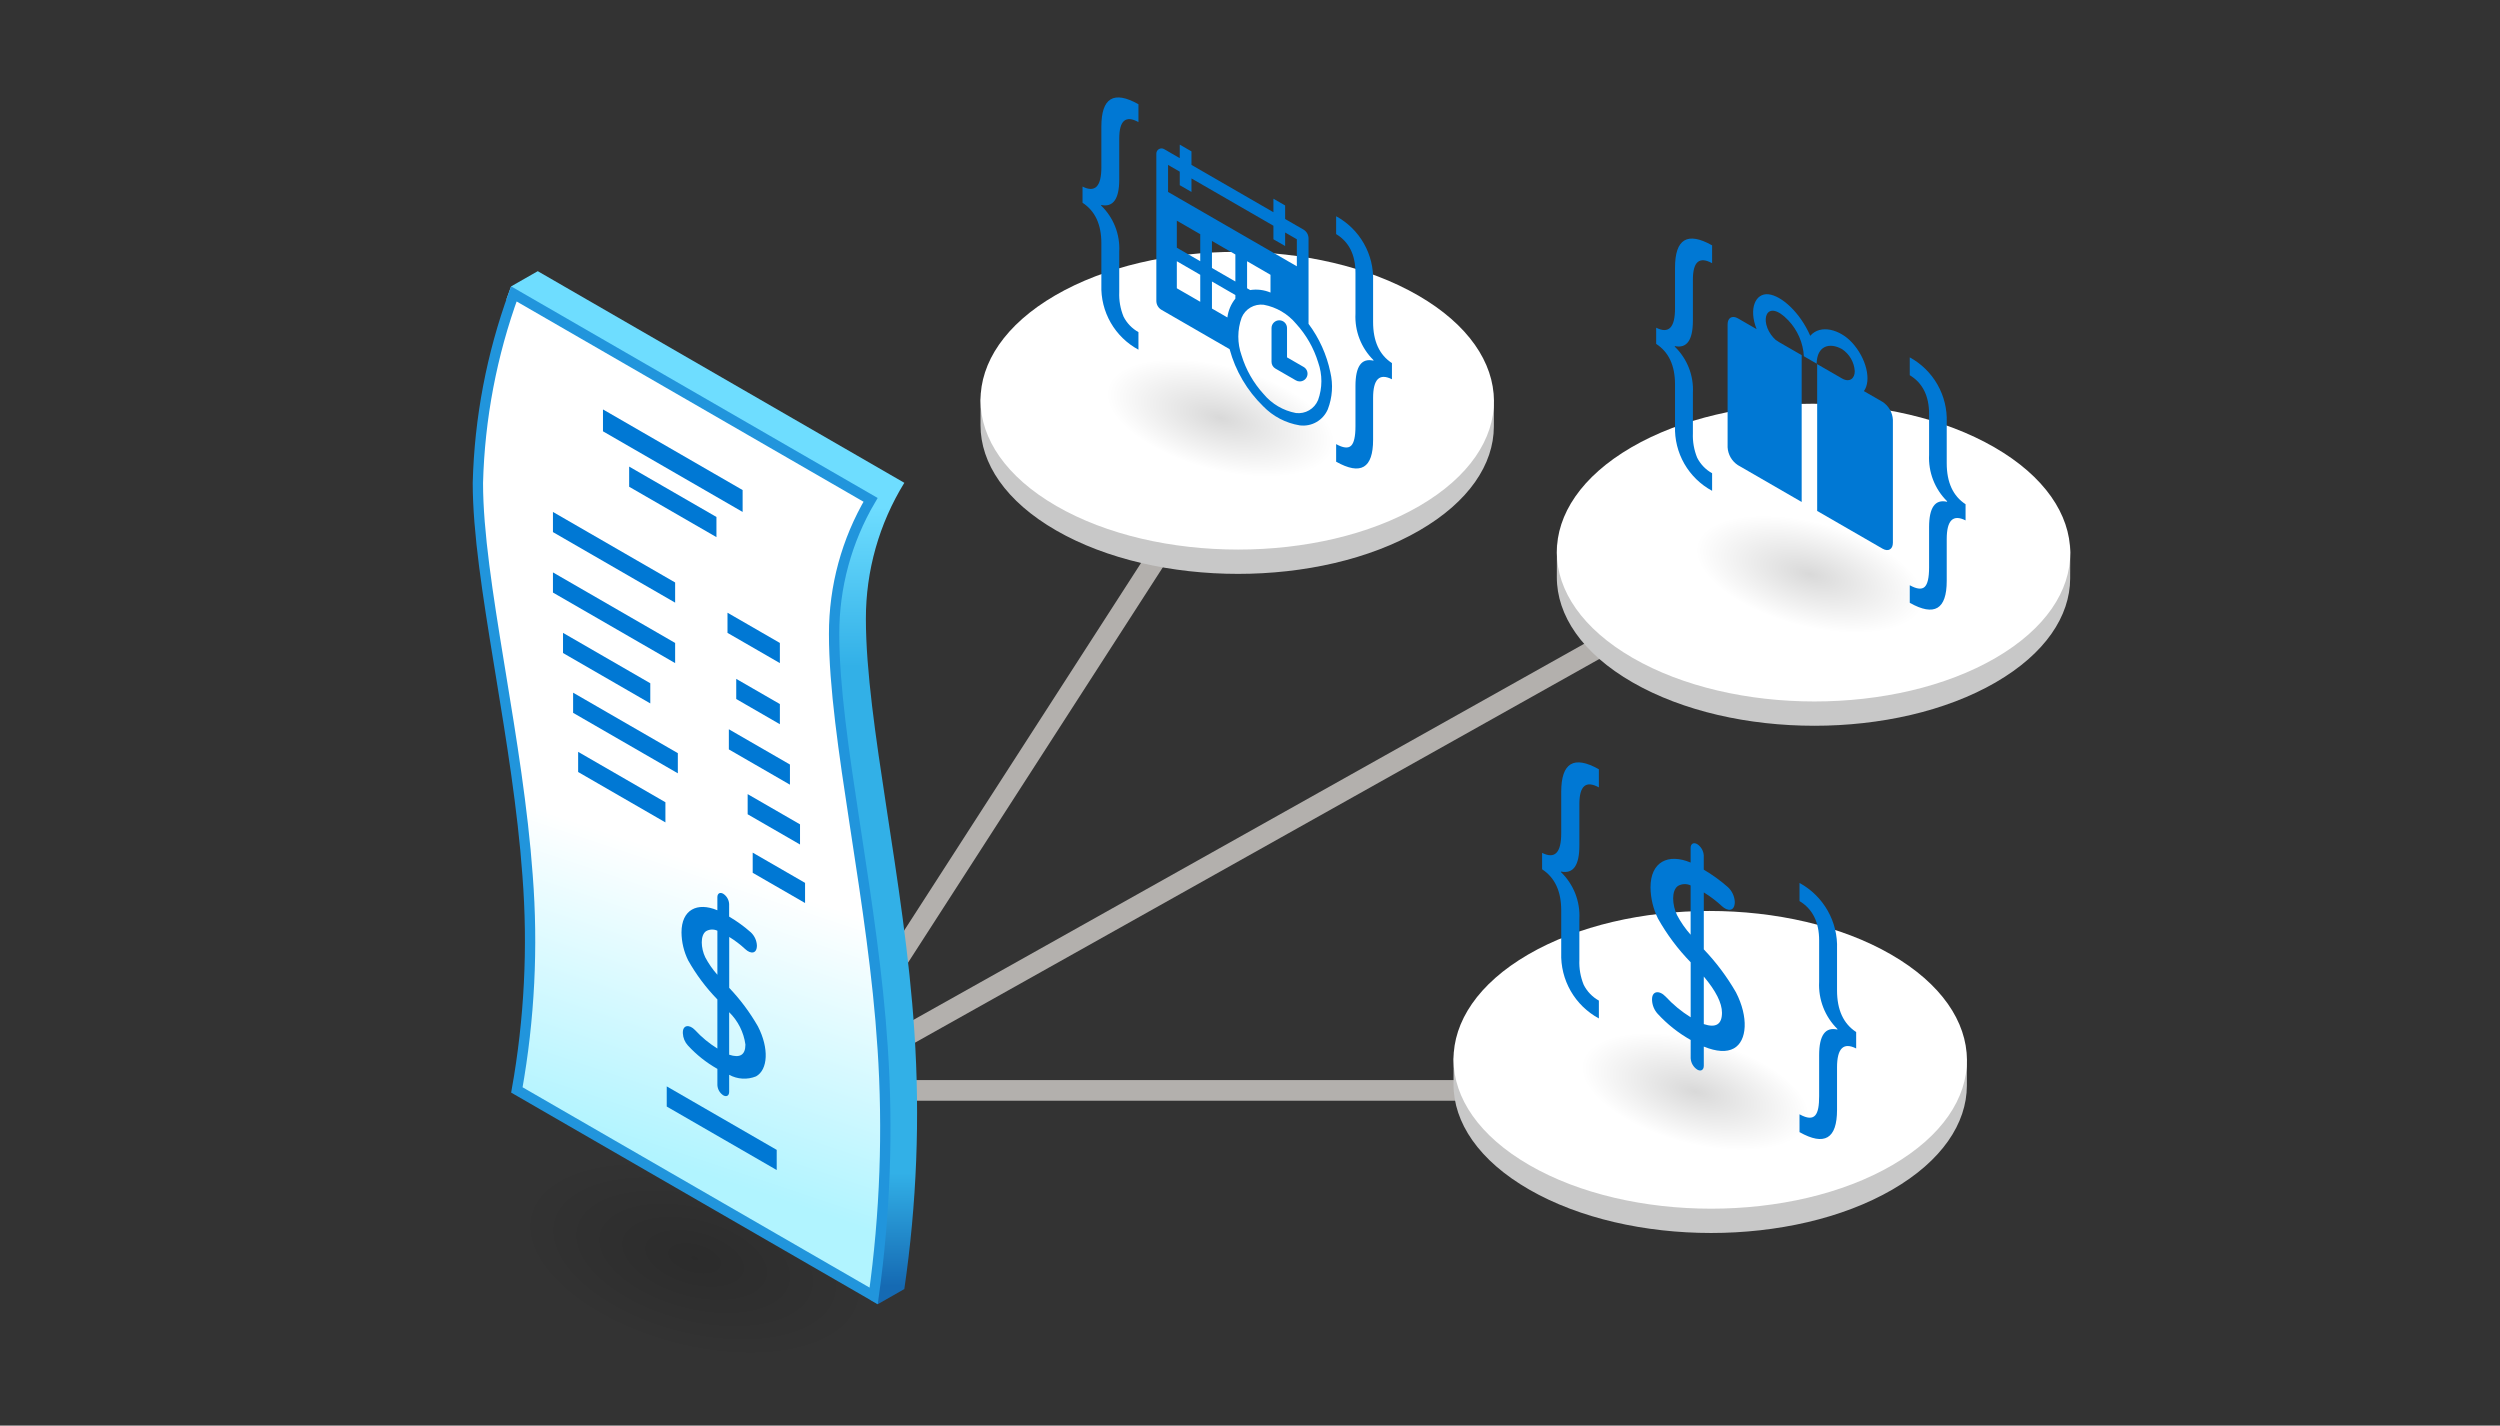 <svg width="242" height="138" viewBox="0 0 242 138" fill="none" xmlns="http://www.w3.org/2000/svg">
<rect x="0" y="0" width="242" height="138" fill="#333333" stroke="none"/>
<path d="M121.307 39.5L78.932 105.25" stroke="#B3B0AD" stroke-width="2" stroke-linecap="round"/>
<path d="M78.934 105.187L172.683 52.625" stroke="#B3B0AD" stroke-width="2" stroke-linecap="round"/>
<line x1="78.897" y1="105.55" x2="182.594" y2="105.55" stroke="#B3B0AD" stroke-width="2" stroke-linecap="round"/>
<path d="M190.401 101.854L190.392 105.099C190.381 108.742 187.976 112.38 183.171 115.16C173.505 120.752 157.772 120.752 148.037 115.157C143.137 112.341 140.691 108.644 140.701 104.953L140.71 101.709C140.7 105.4 143.147 109.096 148.046 111.913C157.781 117.508 173.514 117.508 183.181 111.915C187.985 109.136 190.39 105.498 190.401 101.854Z" fill="#C8C8C8"/>
<path d="M183.065 92.402C192.801 98.03 192.853 107.155 183.179 112.783C173.511 118.408 157.775 118.408 148.038 112.78C138.301 107.152 138.25 98.027 147.918 92.402C157.592 86.774 173.328 86.774 183.065 92.402Z" fill="white"/>
<path d="M154.465 97.864L176.373 103.734L173.764 113.47L151.856 107.6L154.465 97.864Z" fill="url(#paint0_radial)"/>
<path d="M179.677 101.491C178.443 100.869 177.825 101.481 177.825 103.327V107.438C177.825 110.234 176.614 110.951 174.193 109.59V107.863C175.719 108.703 176.092 107.882 176.093 106.109V102.149C176.093 100.221 176.682 99.392 177.861 99.661V99.606C177.262 99.014 176.795 98.302 176.49 97.517C176.186 96.732 176.05 95.891 176.093 95.05V91.034C176.093 89.262 175.46 87.992 174.193 87.224V85.47C175.335 86.093 176.279 87.022 176.921 88.153C177.563 89.284 177.876 90.571 177.825 91.87V95.872C177.825 97.754 178.442 99.097 179.677 99.901V101.491Z" fill="#0078D4"/>
<path d="M154.771 98.585C153.632 97.97 152.687 97.05 152.043 95.927C151.4 94.805 151.082 93.525 151.126 92.232V88.121C151.126 86.275 150.509 84.951 149.275 84.147V82.557C150.509 83.178 151.126 82.548 151.126 80.665V76.664C151.126 73.831 152.341 73.098 154.77 74.464V76.219C153.512 75.529 152.883 76.07 152.883 77.842V81.858C152.883 83.776 152.29 84.612 151.103 84.366V84.421C151.707 85.005 152.179 85.713 152.486 86.495C152.793 87.278 152.928 88.117 152.883 88.957V92.918C152.848 93.743 152.991 94.567 153.304 95.333C153.63 95.976 154.14 96.507 154.771 96.858V98.585Z" fill="#0078D4"/>
<path d="M164.927 101.31V103.17C164.927 103.576 164.642 103.74 164.293 103.538C164.108 103.417 163.954 103.254 163.843 103.063C163.733 102.871 163.669 102.656 163.657 102.435V100.67C162.465 99.998 161.387 99.142 160.462 98.135C160.133 97.775 159.941 97.312 159.918 96.825V96.72C159.918 95.933 160.609 95.816 161.24 96.478C161.952 97.249 162.765 97.919 163.657 98.472V93.149C162.423 91.882 161.359 90.46 160.493 88.918C160.028 87.977 159.78 86.944 159.77 85.894C159.77 83.423 161.475 82.578 163.653 83.496V82.079C163.653 81.673 163.939 81.509 164.29 81.711C164.475 81.832 164.629 81.996 164.739 82.187C164.849 82.379 164.912 82.594 164.924 82.814V84.184C165.76 84.675 166.547 85.245 167.274 85.887C167.668 86.258 167.902 86.768 167.928 87.308C167.928 88.236 167.248 88.246 166.675 87.71C166.138 87.211 165.553 86.767 164.927 86.385V91.898C166.13 93.157 167.177 94.556 168.045 96.066C169.265 98.44 169.131 100.766 167.838 101.483C167.14 101.87 166.17 101.812 164.927 101.31ZM163.653 90.481V85.709C163.459 85.616 163.245 85.573 163.03 85.582C162.816 85.592 162.606 85.653 162.421 85.762C161.78 86.216 161.866 87.6 162.338 88.585C162.698 89.267 163.14 89.904 163.653 90.481V90.481ZM164.927 94.529V99.133C166.101 99.524 166.688 99.157 166.688 98.033C166.688 97.092 166.101 95.924 164.927 94.529Z" fill="#0078D4"/>
<path d="M200.401 52.755L200.392 55.999C200.381 59.643 197.976 63.281 193.171 66.061C183.505 71.653 167.772 71.653 158.037 66.058C153.137 63.242 150.691 59.545 150.701 55.854L150.71 52.61C150.7 56.301 153.147 59.997 158.046 62.813C167.781 68.409 183.514 68.409 193.181 62.816C197.985 60.036 200.39 56.398 200.401 52.755Z" fill="#C8C8C8"/>
<path d="M193.065 43.303C202.801 48.931 202.853 58.056 193.179 63.684C183.511 69.309 167.775 69.309 158.038 63.681C148.301 58.053 148.25 48.928 157.918 43.303C167.592 37.675 183.328 37.675 193.065 43.303Z" fill="white"/>
<path d="M165.547 47.79L187.455 53.66L184.846 63.396L162.938 57.526L165.547 47.79Z" fill="url(#paint1_radial)"/>
<path d="M190.267 50.375C189.051 49.762 188.443 50.365 188.443 52.183V56.233C188.443 58.987 187.25 59.694 184.865 58.353V56.652C185.544 57.026 186.025 57.079 186.309 56.811C186.594 56.544 186.736 55.915 186.736 54.924V51.023C186.736 49.123 187.317 48.307 188.478 48.572V48.518C187.888 47.935 187.428 47.233 187.128 46.46C186.828 45.686 186.694 44.858 186.736 44.029V40.074C186.736 38.328 186.113 37.076 184.865 36.32V34.592C185.99 35.206 186.92 36.121 187.552 37.235C188.184 38.349 188.493 39.617 188.443 40.897V44.84C188.443 46.693 189.051 48.016 190.267 48.809V50.375Z" fill="#0078D4"/>
<path d="M165.732 47.511C164.61 46.906 163.68 46 163.045 44.894C162.411 43.788 162.098 42.528 162.142 41.254V37.203C162.142 35.385 161.534 34.08 160.318 33.289V31.722C161.534 32.334 162.142 31.713 162.142 29.859V25.917C162.142 23.127 163.338 22.404 165.732 23.75V25.478C164.492 24.799 163.872 25.332 163.872 27.078V31.034C163.872 32.924 163.288 33.747 162.119 33.504V33.558C162.714 34.134 163.178 34.831 163.481 35.602C163.784 36.373 163.917 37.2 163.872 38.027V41.929C163.838 42.742 163.979 43.554 164.287 44.308C164.608 44.942 165.111 45.465 165.732 45.81V47.511Z" fill="#0078D4"/>
<path d="M182.232 38.901L180.424 37.858C181.182 36.838 180.665 34.658 179.261 33.145C178.108 31.9 176.227 31.357 175.232 32.506C174.25 30.248 172.455 28.626 171.193 28.487C169.931 28.348 169.25 29.869 170.04 31.862L168.232 30.818C167.68 30.5 167.232 30.758 167.232 31.396V43.296C167.251 43.643 167.352 43.981 167.525 44.282C167.699 44.583 167.941 44.838 168.232 45.028L174.402 48.591V34.378C171.938 32.961 171.957 33.008 171.674 32.695C170.215 31.078 170.974 28.759 173.117 31.018C174.008 31.963 174.539 33.19 174.617 34.486L175.852 35.199C175.885 33.478 177.083 33.113 178.309 33.794C178.665 34.031 178.961 34.346 179.175 34.716C179.388 35.086 179.513 35.5 179.54 35.926C179.551 36.626 179.04 37.059 178.309 36.636L175.902 35.247V49.459L182.232 53.113C182.784 53.432 183.232 53.174 183.232 52.536V40.636C183.214 40.289 183.114 39.951 182.94 39.649C182.766 39.348 182.524 39.092 182.232 38.901V38.901Z" fill="#0078D4"/>
<path d="M144.615 38.052L144.605 41.296C144.595 44.94 142.19 48.578 137.385 51.357C127.719 56.95 111.986 56.95 102.251 51.355C97.351 48.538 94.904 44.842 94.915 41.151L94.924 37.907C94.914 41.597 97.361 45.294 102.26 48.11C111.995 53.706 127.728 53.706 137.394 48.113C142.199 45.333 144.604 41.695 144.615 38.052Z" fill="#C8C8C8"/>
<path d="M137.278 28.6C147.015 34.227 147.067 43.352 137.393 48.98C127.725 54.605 111.989 54.605 102.252 48.978C92.515 43.35 92.464 34.225 102.132 28.6C111.806 22.972 127.542 22.972 137.278 28.6Z" fill="white"/>
<path d="M108.502 32.663L130.41 38.533L127.801 48.269L105.893 42.399L108.502 32.663Z" fill="url(#paint2_radial)"/>
<path d="M134.74 36.713C133.524 36.101 132.916 36.704 132.916 38.522V42.572C132.916 45.326 131.723 46.032 129.338 44.692V42.991C130.016 43.364 130.498 43.417 130.782 43.15C131.067 42.882 131.209 42.253 131.209 41.263V37.361C131.209 35.462 131.79 34.645 132.951 34.911V34.857C132.361 34.273 131.901 33.572 131.601 32.798C131.301 32.025 131.167 31.197 131.209 30.368V26.412C131.209 24.666 130.585 23.415 129.338 22.659V20.931C130.462 21.544 131.393 22.459 132.025 23.573C132.657 24.687 132.966 25.956 132.916 27.236V31.178C132.916 33.032 133.524 34.355 134.74 35.147V36.713Z" fill="#0078D4"/>
<path d="M110.202 33.85C109.081 33.245 108.15 32.338 107.516 31.233C106.882 30.127 106.569 28.866 106.612 27.592V23.542C106.612 21.724 106.005 20.419 104.789 19.627V18.061C106.005 18.673 106.613 18.052 106.612 16.197V12.255C106.612 9.465 107.809 8.743 110.202 10.089V11.817C108.963 11.137 108.343 11.67 108.343 13.416V17.372C108.343 19.262 107.759 20.086 106.589 19.843V19.897C107.185 20.473 107.649 21.17 107.952 21.941C108.254 22.712 108.388 23.539 108.343 24.366V28.267C108.308 29.081 108.45 29.892 108.758 30.646C109.078 31.28 109.582 31.804 110.202 32.149V33.85Z" fill="#0078D4"/>
<path d="M128.775 36.022C128.421 34.33 127.702 32.735 126.667 31.35V23.084C126.667 22.908 126.62 22.736 126.533 22.584C126.445 22.432 126.319 22.306 126.167 22.218L124.401 21.2V19.889L123.267 19.235V20.543L115.334 15.963V14.654L114.201 14V15.309L112.684 14.433C112.608 14.389 112.521 14.366 112.434 14.366C112.346 14.366 112.26 14.389 112.184 14.433C112.108 14.477 112.044 14.54 112.001 14.616C111.957 14.692 111.934 14.778 111.934 14.866V29.127C111.934 29.302 111.98 29.475 112.068 29.627C112.155 29.779 112.282 29.905 112.434 29.993L119.026 33.8C119.594 35.9 120.717 37.808 122.276 39.326C123.226 40.308 124.468 40.957 125.817 41.176C126.378 41.248 126.947 41.135 127.437 40.853C127.928 40.571 128.313 40.137 128.534 39.616C128.975 38.47 129.059 37.217 128.775 36.022ZM116.184 29.213L113.917 27.905V25.287L116.184 26.6V29.213ZM116.184 25.287L113.917 23.979V21.361L116.184 22.67V25.287ZM119.584 28.905C119.161 29.43 118.894 30.062 118.811 30.73L117.317 29.868V27.25L119.584 28.559V28.905ZM119.584 27.25L117.317 25.942V23.324L119.584 24.633V27.25ZM113.067 18.58V15.963L114.201 16.617V17.926L115.334 18.58V17.272L123.267 21.852V23.161L124.401 23.815V22.506L125.534 23.161V25.778L113.067 18.58ZM122.984 26.6V28.32C122.363 28.058 121.682 27.974 121.017 28.078L120.717 27.905V25.287L122.984 26.6ZM127.584 38.734C127.413 39.147 127.111 39.492 126.725 39.717C126.339 39.943 125.89 40.035 125.447 39.981C124.22 39.752 123.112 39.101 122.314 38.142C121.334 37.068 120.606 35.79 120.182 34.4C119.762 33.218 119.765 31.928 120.191 30.748C120.361 30.335 120.663 29.989 121.049 29.764C121.435 29.539 121.884 29.446 122.328 29.5C123.554 29.729 124.663 30.379 125.461 31.338C126.442 32.411 127.172 33.689 127.598 35.079C128.017 36.26 128.014 37.551 127.589 38.73L127.584 38.734Z" fill="#0078D4"/>
<path d="M125.817 36.922C125.686 36.922 125.557 36.888 125.443 36.822L123.459 35.677C123.345 35.611 123.25 35.517 123.184 35.403C123.118 35.289 123.084 35.16 123.084 35.028V31.755C123.084 31.556 123.163 31.365 123.304 31.225C123.444 31.084 123.635 31.005 123.834 31.005C124.033 31.005 124.224 31.084 124.364 31.225C124.505 31.365 124.584 31.556 124.584 31.755V34.593L126.193 35.522C126.336 35.604 126.448 35.732 126.512 35.885C126.575 36.037 126.586 36.207 126.543 36.367C126.5 36.526 126.406 36.667 126.274 36.768C126.143 36.868 125.982 36.922 125.817 36.922V36.922Z" fill="#0078D4"/>
<rect x="52.707" y="108.654" width="34.898" height="17.885" transform="rotate(15 52.707 108.654)" fill="url(#paint3_radial)"/>
<path d="M88.514 99.903C87.56 85.224 83.818 69.974 83.818 59.906C83.809 55.256 85.098 50.695 87.539 46.736L52.055 26.25L49.479 27.72C49.479 27.72 49.294 28.188 49.014 28.988L83.988 49.182C81.547 53.14 80.258 57.701 80.267 62.352C80.267 72.419 84.008 87.669 84.963 102.349C85.463 110.176 85.206 118.032 84.199 125.809L84.963 126.25L87.539 124.78C88.74 116.545 89.067 108.207 88.514 99.903V99.903Z" fill="url(#paint4_linear)"/>
<path d="M85.439 101.406L85.44 101.407C85.974 109.43 85.683 117.485 84.572 125.447L50.033 105.506C51.257 98.661 51.605 91.687 51.07 84.752C50.6 78.237 49.496 71.504 48.467 65.223C48.407 64.857 48.347 64.493 48.288 64.13C47.207 57.526 46.26 51.494 46.259 46.75C46.42 40.5 47.597 34.319 49.741 28.449L84.272 48.385C81.954 52.318 80.733 56.805 80.742 61.377C80.742 66.457 81.685 72.826 82.738 79.721C82.784 80.023 82.831 80.326 82.877 80.63C83.895 87.284 84.985 94.412 85.439 101.406Z" fill="url(#paint5_linear)" stroke="#2195DC"/>
<path d="M71.886 49.556L58.368 41.751V39.633L71.886 47.438L71.886 49.556Z" fill="#0078D4"/>
<path d="M69.352 51.995L60.902 47.117V45.166L69.352 50.044V51.995Z" fill="#0078D4"/>
<path d="M53.525 57.36L65.353 64.189V62.238L53.525 55.409V57.36Z" fill="#0078D4"/>
<path d="M71.268 67.666L75.492 70.105V68.153L71.268 65.715V67.666Z" fill="#0078D4"/>
<path d="M53.525 51.507L65.353 58.336V56.385L53.525 49.556V51.507Z" fill="#0078D4"/>
<path d="M70.422 61.262L75.491 64.189V62.238L70.422 59.311V61.262Z" fill="#0078D4"/>
<path d="M54.5 63.213L62.948 68.091V66.14L54.5 61.262V63.213Z" fill="#0078D4"/>
<path d="M55.964 74.731L64.412 79.608V77.657L55.964 72.779V74.731Z" fill="#0078D4"/>
<path d="M70.553 72.543L76.466 75.958V74.007L70.553 70.592V72.543Z" fill="#0078D4"/>
<path d="M55.477 69.003L65.614 74.856V72.905L55.477 67.052V69.003Z" fill="#0078D4"/>
<path d="M72.373 78.822L77.442 81.749V79.798L72.373 76.871V78.822Z" fill="#0078D4"/>
<path d="M72.861 84.486L77.93 87.413V85.462L72.861 82.535V84.486Z" fill="#0078D4"/>
<path d="M64.54 107.113L75.185 113.259V111.308L64.54 105.162V107.113Z" fill="#0078D4"/>
<path d="M70.582 104.04V105.698C70.582 106.061 70.326 106.208 70.012 106.027C69.847 105.919 69.709 105.773 69.61 105.602C69.511 105.43 69.454 105.238 69.443 105.041V103.468C68.378 102.866 67.414 102.101 66.587 101.2C66.293 100.879 66.121 100.465 66.1 100.029V99.932C66.1 99.228 66.718 99.123 67.283 99.714C67.918 100.404 68.645 101.003 69.442 101.498V96.744C68.339 95.611 67.388 94.34 66.613 92.962C66.198 92.121 65.978 91.198 65.969 90.26C65.969 88.052 67.493 87.296 69.441 88.114V86.846C69.441 86.482 69.696 86.335 70.01 86.517C70.176 86.625 70.314 86.77 70.413 86.942C70.512 87.113 70.569 87.305 70.58 87.502V88.727C71.328 89.167 72.033 89.678 72.683 90.253C73.035 90.585 73.245 91.039 73.269 91.522C73.269 92.351 72.661 92.361 72.149 91.882C71.669 91.435 71.147 91.038 70.588 90.696V95.625C71.66 96.751 72.593 98.003 73.366 99.352C74.458 101.475 74.342 103.554 73.181 104.195C72.763 104.363 72.314 104.437 71.864 104.41C71.415 104.383 70.977 104.257 70.582 104.04V104.04ZM69.443 94.359V90.094C69.269 90.011 69.078 89.972 68.886 89.981C68.694 89.989 68.507 90.044 68.341 90.142C67.769 90.547 67.845 91.786 68.267 92.665C68.59 93.275 68.984 93.844 69.443 94.359V94.359ZM70.582 97.979V102.095C71.631 102.444 72.156 102.116 72.156 101.111C71.994 99.921 71.44 98.819 70.582 97.979Z" fill="#0078D4"/>
<defs>
<radialGradient id="paint0_radial" cx="0" cy="0" r="1" gradientUnits="userSpaceOnUse" gradientTransform="translate(164.115 105.667) rotate(105) scale(5.04 11.341)">
<stop stop-opacity="0.15"/>
<stop offset="1" stop-opacity="0"/>
</radialGradient>
<radialGradient id="paint1_radial" cx="0" cy="0" r="1" gradientUnits="userSpaceOnUse" gradientTransform="translate(175.197 55.593) rotate(105) scale(5.04 11.341)">
<stop stop-opacity="0.15"/>
<stop offset="1" stop-opacity="0"/>
</radialGradient>
<radialGradient id="paint2_radial" cx="0" cy="0" r="1" gradientUnits="userSpaceOnUse" gradientTransform="translate(118.152 40.466) rotate(105) scale(5.04 11.341)">
<stop stop-opacity="0.15"/>
<stop offset="1" stop-opacity="0"/>
</radialGradient>
<radialGradient id="paint3_radial" cx="0" cy="0" r="1" gradientUnits="userSpaceOnUse" gradientTransform="translate(70.156 117.597) rotate(90) scale(8.942 17.449)">
<stop stop-opacity="0.15"/>
<stop offset="1" stop-opacity="0"/>
</radialGradient>
<linearGradient id="paint4_linear" x1="68.894" y1="29.296" x2="68.894" y2="124.485" gradientUnits="userSpaceOnUse">
<stop offset="0.208" stop-color="#6EDDFF"/>
<stop offset="0.37" stop-color="#32B0E7"/>
<stop offset="0.885" stop-color="#32B0E7"/>
<stop offset="1" stop-color="#156AB3"/>
</linearGradient>
<linearGradient id="paint5_linear" x1="76.976" y1="44.541" x2="55.27" y2="109.415" gradientUnits="userSpaceOnUse">
<stop stop-color="white"/>
<stop offset="0.583" stop-color="white"/>
<stop offset="1" stop-color="#B1F4FF"/>
</linearGradient>
</defs>
</svg>
